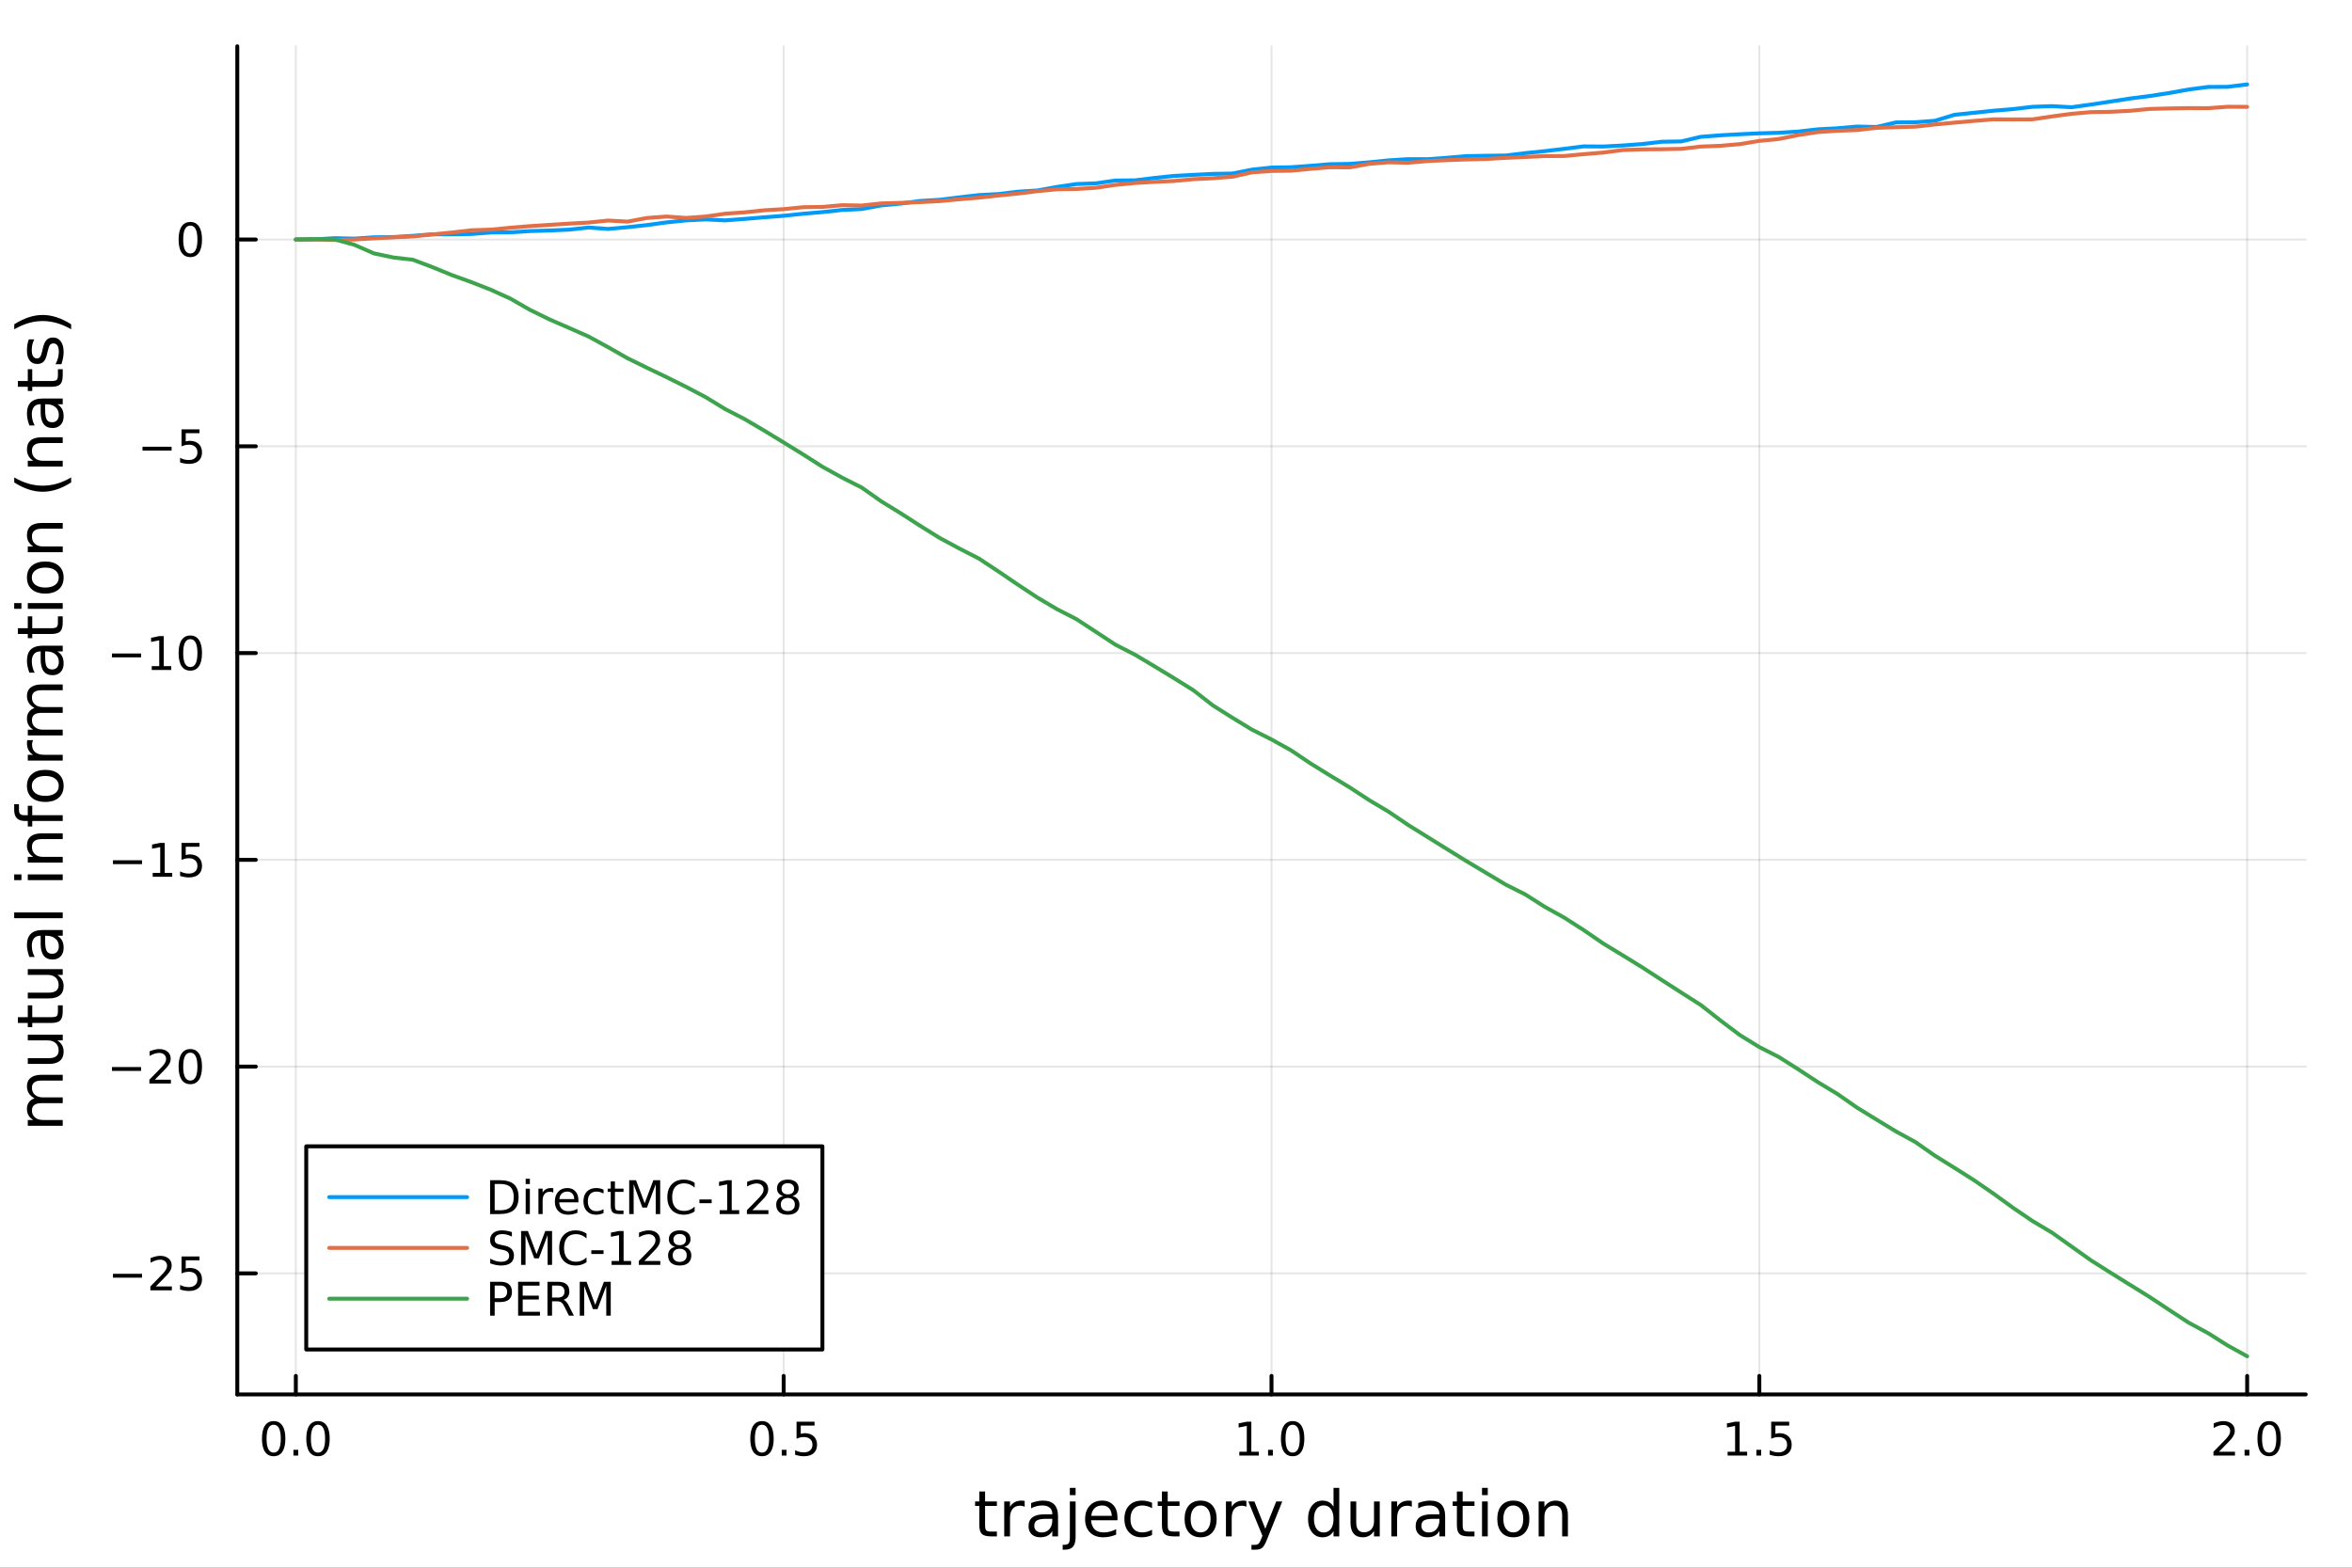 <?xml version="1.0" encoding="utf-8"?>
<svg xmlns="http://www.w3.org/2000/svg" xmlns:xlink="http://www.w3.org/1999/xlink" width="600" height="400" viewBox="0 0 2400 1600">
<rect x="0" y="0" width="2400" height="1600" fill="#333333" stroke="none"/>
<defs>
  <clipPath id="clip290">
    <rect x="0" y="0" width="2400" height="1600"/>
  </clipPath>
</defs>
<path clip-path="url(#clip290)" d="M0 1600 L2400 1600 L2400 0 L0 0  Z" fill="#ffffff" fill-rule="evenodd" fill-opacity="1"/>
<defs>
  <clipPath id="clip291">
    <rect x="480" y="0" width="1681" height="1600"/>
  </clipPath>
</defs>
<path clip-path="url(#clip290)" d="M242.135 1423.18 L2352.76 1423.18 L2352.76 47.244 L242.135 47.244  Z" fill="#ffffff" fill-rule="evenodd" fill-opacity="1"/>
<defs>
  <clipPath id="clip292">
    <rect x="242" y="47" width="2112" height="1377"/>
  </clipPath>
</defs>
<polyline clip-path="url(#clip292)" style="stroke:#000000; stroke-linecap:round; stroke-linejoin:round; stroke-width:2; stroke-opacity:0.1; fill:none" points="301.869,1423.18 301.869,47.244 "/>
<polyline clip-path="url(#clip292)" style="stroke:#000000; stroke-linecap:round; stroke-linejoin:round; stroke-width:2; stroke-opacity:0.1; fill:none" points="799.657,1423.18 799.657,47.244 "/>
<polyline clip-path="url(#clip292)" style="stroke:#000000; stroke-linecap:round; stroke-linejoin:round; stroke-width:2; stroke-opacity:0.1; fill:none" points="1297.45,1423.18 1297.45,47.244 "/>
<polyline clip-path="url(#clip292)" style="stroke:#000000; stroke-linecap:round; stroke-linejoin:round; stroke-width:2; stroke-opacity:0.1; fill:none" points="1795.23,1423.18 1795.23,47.244 "/>
<polyline clip-path="url(#clip292)" style="stroke:#000000; stroke-linecap:round; stroke-linejoin:round; stroke-width:2; stroke-opacity:0.1; fill:none" points="2293.02,1423.18 2293.02,47.244 "/>
<polyline clip-path="url(#clip290)" style="stroke:#000000; stroke-linecap:round; stroke-linejoin:round; stroke-width:4; stroke-opacity:1; fill:none" points="242.135,1423.18 2352.76,1423.18 "/>
<polyline clip-path="url(#clip290)" style="stroke:#000000; stroke-linecap:round; stroke-linejoin:round; stroke-width:4; stroke-opacity:1; fill:none" points="301.869,1423.18 301.869,1404.28 "/>
<polyline clip-path="url(#clip290)" style="stroke:#000000; stroke-linecap:round; stroke-linejoin:round; stroke-width:4; stroke-opacity:1; fill:none" points="799.657,1423.18 799.657,1404.28 "/>
<polyline clip-path="url(#clip290)" style="stroke:#000000; stroke-linecap:round; stroke-linejoin:round; stroke-width:4; stroke-opacity:1; fill:none" points="1297.45,1423.18 1297.45,1404.28 "/>
<polyline clip-path="url(#clip290)" style="stroke:#000000; stroke-linecap:round; stroke-linejoin:round; stroke-width:4; stroke-opacity:1; fill:none" points="1795.23,1423.18 1795.23,1404.28 "/>
<polyline clip-path="url(#clip290)" style="stroke:#000000; stroke-linecap:round; stroke-linejoin:round; stroke-width:4; stroke-opacity:1; fill:none" points="2293.02,1423.18 2293.02,1404.28 "/>
<path clip-path="url(#clip290)" d="M279.254 1454.1 Q275.643 1454.1 273.814 1457.66 Q272.008 1461.2 272.008 1468.33 Q272.008 1475.44 273.814 1479.01 Q275.643 1482.55 279.254 1482.55 Q282.888 1482.55 284.693 1479.01 Q286.522 1475.44 286.522 1468.33 Q286.522 1461.2 284.693 1457.66 Q282.888 1454.1 279.254 1454.1 M279.254 1450.39 Q285.064 1450.39 288.119 1455 Q291.198 1459.58 291.198 1468.33 Q291.198 1477.06 288.119 1481.67 Q285.064 1486.25 279.254 1486.25 Q273.443 1486.25 270.365 1481.67 Q267.309 1477.06 267.309 1468.33 Q267.309 1459.58 270.365 1455 Q273.443 1450.39 279.254 1450.39 Z" fill="#000000" fill-rule="nonzero" fill-opacity="1" /><path clip-path="url(#clip290)" d="M299.416 1479.7 L304.3 1479.7 L304.3 1485.58 L299.416 1485.58 L299.416 1479.7 Z" fill="#000000" fill-rule="nonzero" fill-opacity="1" /><path clip-path="url(#clip290)" d="M324.485 1454.1 Q320.874 1454.1 319.045 1457.66 Q317.24 1461.2 317.24 1468.33 Q317.24 1475.44 319.045 1479.01 Q320.874 1482.55 324.485 1482.55 Q328.119 1482.55 329.925 1479.01 Q331.753 1475.44 331.753 1468.33 Q331.753 1461.2 329.925 1457.66 Q328.119 1454.1 324.485 1454.1 M324.485 1450.39 Q330.295 1450.39 333.351 1455 Q336.429 1459.58 336.429 1468.33 Q336.429 1477.06 333.351 1481.67 Q330.295 1486.25 324.485 1486.25 Q318.675 1486.25 315.596 1481.67 Q312.54 1477.06 312.54 1468.33 Q312.54 1459.58 315.596 1455 Q318.675 1450.39 324.485 1450.39 Z" fill="#000000" fill-rule="nonzero" fill-opacity="1" /><path clip-path="url(#clip290)" d="M777.539 1454.1 Q773.928 1454.1 772.1 1457.66 Q770.294 1461.2 770.294 1468.33 Q770.294 1475.44 772.1 1479.01 Q773.928 1482.55 777.539 1482.55 Q781.174 1482.55 782.979 1479.01 Q784.808 1475.44 784.808 1468.33 Q784.808 1461.2 782.979 1457.66 Q781.174 1454.1 777.539 1454.1 M777.539 1450.39 Q783.349 1450.39 786.405 1455 Q789.484 1459.58 789.484 1468.33 Q789.484 1477.06 786.405 1481.67 Q783.349 1486.25 777.539 1486.25 Q771.729 1486.25 768.65 1481.67 Q765.595 1477.06 765.595 1468.33 Q765.595 1459.58 768.65 1455 Q771.729 1450.39 777.539 1450.39 Z" fill="#000000" fill-rule="nonzero" fill-opacity="1" /><path clip-path="url(#clip290)" d="M797.701 1479.7 L802.585 1479.7 L802.585 1485.58 L797.701 1485.58 L797.701 1479.7 Z" fill="#000000" fill-rule="nonzero" fill-opacity="1" /><path clip-path="url(#clip290)" d="M812.817 1451.02 L831.173 1451.02 L831.173 1454.96 L817.099 1454.96 L817.099 1463.43 Q818.118 1463.08 819.136 1462.92 Q820.155 1462.73 821.173 1462.73 Q826.96 1462.73 830.34 1465.9 Q833.72 1469.08 833.72 1474.49 Q833.72 1480.07 830.247 1483.17 Q826.775 1486.25 820.456 1486.25 Q818.28 1486.25 816.011 1485.88 Q813.766 1485.51 811.359 1484.77 L811.359 1480.07 Q813.442 1481.2 815.664 1481.76 Q817.886 1482.32 820.363 1482.32 Q824.368 1482.32 826.706 1480.21 Q829.044 1478.1 829.044 1474.49 Q829.044 1470.88 826.706 1468.77 Q824.368 1466.67 820.363 1466.67 Q818.488 1466.67 816.613 1467.08 Q814.761 1467.5 812.817 1468.38 L812.817 1451.02 Z" fill="#000000" fill-rule="nonzero" fill-opacity="1" /><path clip-path="url(#clip290)" d="M1264.6 1481.64 L1272.24 1481.64 L1272.24 1455.28 L1263.93 1456.95 L1263.93 1452.69 L1272.19 1451.02 L1276.87 1451.02 L1276.87 1481.64 L1284.51 1481.64 L1284.51 1485.58 L1264.6 1485.58 L1264.6 1481.64 Z" fill="#000000" fill-rule="nonzero" fill-opacity="1" /><path clip-path="url(#clip290)" d="M1293.95 1479.7 L1298.83 1479.7 L1298.83 1485.58 L1293.95 1485.58 L1293.95 1479.7 Z" fill="#000000" fill-rule="nonzero" fill-opacity="1" /><path clip-path="url(#clip290)" d="M1319.02 1454.1 Q1315.41 1454.1 1313.58 1457.66 Q1311.77 1461.2 1311.77 1468.33 Q1311.77 1475.44 1313.58 1479.01 Q1315.41 1482.55 1319.02 1482.55 Q1322.65 1482.55 1324.46 1479.01 Q1326.29 1475.44 1326.29 1468.33 Q1326.29 1461.2 1324.46 1457.66 Q1322.65 1454.1 1319.02 1454.1 M1319.02 1450.39 Q1324.83 1450.39 1327.88 1455 Q1330.96 1459.58 1330.96 1468.33 Q1330.96 1477.06 1327.88 1481.67 Q1324.83 1486.25 1319.02 1486.25 Q1313.21 1486.25 1310.13 1481.67 Q1307.07 1477.06 1307.07 1468.33 Q1307.07 1459.58 1310.13 1455 Q1313.21 1450.39 1319.02 1450.39 Z" fill="#000000" fill-rule="nonzero" fill-opacity="1" /><path clip-path="url(#clip290)" d="M1762.88 1481.64 L1770.52 1481.64 L1770.52 1455.28 L1762.21 1456.95 L1762.21 1452.69 L1770.48 1451.02 L1775.15 1451.02 L1775.15 1481.64 L1782.79 1481.64 L1782.79 1485.58 L1762.88 1485.58 L1762.88 1481.64 Z" fill="#000000" fill-rule="nonzero" fill-opacity="1" /><path clip-path="url(#clip290)" d="M1792.24 1479.7 L1797.12 1479.7 L1797.12 1485.58 L1792.24 1485.58 L1792.24 1479.7 Z" fill="#000000" fill-rule="nonzero" fill-opacity="1" /><path clip-path="url(#clip290)" d="M1807.35 1451.02 L1825.71 1451.02 L1825.71 1454.96 L1811.63 1454.96 L1811.63 1463.43 Q1812.65 1463.08 1813.67 1462.92 Q1814.69 1462.73 1815.71 1462.73 Q1821.49 1462.73 1824.87 1465.9 Q1828.25 1469.08 1828.25 1474.49 Q1828.25 1480.07 1824.78 1483.17 Q1821.31 1486.25 1814.99 1486.25 Q1812.81 1486.25 1810.55 1485.88 Q1808.3 1485.51 1805.89 1484.77 L1805.89 1480.07 Q1807.98 1481.2 1810.2 1481.76 Q1812.42 1482.32 1814.9 1482.32 Q1818.9 1482.32 1821.24 1480.21 Q1823.58 1478.1 1823.58 1474.49 Q1823.58 1470.88 1821.24 1468.77 Q1818.9 1466.67 1814.9 1466.67 Q1813.02 1466.67 1811.15 1467.08 Q1809.3 1467.5 1807.35 1468.38 L1807.35 1451.02 Z" fill="#000000" fill-rule="nonzero" fill-opacity="1" /><path clip-path="url(#clip290)" d="M2264.26 1481.64 L2280.58 1481.64 L2280.58 1485.58 L2258.63 1485.58 L2258.63 1481.64 Q2261.3 1478.89 2265.88 1474.26 Q2270.49 1469.61 2271.67 1468.27 Q2273.91 1465.74 2274.79 1464.01 Q2275.7 1462.25 2275.7 1460.56 Q2275.7 1457.8 2273.75 1456.07 Q2271.83 1454.33 2268.73 1454.33 Q2266.53 1454.33 2264.07 1455.09 Q2261.64 1455.86 2258.87 1457.41 L2258.87 1452.69 Q2261.69 1451.55 2264.14 1450.97 Q2266.6 1450.39 2268.63 1450.39 Q2274.01 1450.39 2277.2 1453.08 Q2280.39 1455.77 2280.39 1460.26 Q2280.39 1462.39 2279.58 1464.31 Q2278.8 1466.2 2276.69 1468.8 Q2276.11 1469.47 2273.01 1472.69 Q2269.91 1475.88 2264.26 1481.64 Z" fill="#000000" fill-rule="nonzero" fill-opacity="1" /><path clip-path="url(#clip290)" d="M2290.39 1479.7 L2295.28 1479.7 L2295.28 1485.58 L2290.39 1485.58 L2290.39 1479.7 Z" fill="#000000" fill-rule="nonzero" fill-opacity="1" /><path clip-path="url(#clip290)" d="M2315.46 1454.1 Q2311.85 1454.1 2310.02 1457.66 Q2308.22 1461.2 2308.22 1468.33 Q2308.22 1475.44 2310.02 1479.01 Q2311.85 1482.55 2315.46 1482.55 Q2319.1 1482.55 2320.9 1479.01 Q2322.73 1475.44 2322.73 1468.33 Q2322.73 1461.2 2320.9 1457.66 Q2319.1 1454.1 2315.46 1454.1 M2315.46 1450.39 Q2321.27 1450.39 2324.33 1455 Q2327.41 1459.58 2327.41 1468.33 Q2327.41 1477.06 2324.33 1481.67 Q2321.27 1486.25 2315.46 1486.25 Q2309.65 1486.25 2306.57 1481.67 Q2303.52 1477.06 2303.52 1468.33 Q2303.52 1459.58 2306.57 1455 Q2309.65 1450.39 2315.46 1450.39 Z" fill="#000000" fill-rule="nonzero" fill-opacity="1" /><path clip-path="url(#clip290)" d="M1005.18 1522.27 L1005.18 1532.4 L1017.24 1532.4 L1017.24 1536.95 L1005.18 1536.95 L1005.18 1556.3 Q1005.18 1560.66 1006.36 1561.9 Q1007.57 1563.14 1011.23 1563.14 L1017.24 1563.14 L1017.24 1568.04 L1011.23 1568.04 Q1004.45 1568.04 1001.87 1565.53 Q999.292 1562.98 999.292 1556.3 L999.292 1536.95 L994.995 1536.95 L994.995 1532.4 L999.292 1532.4 L999.292 1522.27 L1005.18 1522.27 Z" fill="#000000" fill-rule="nonzero" fill-opacity="1" /><path clip-path="url(#clip290)" d="M1045.6 1537.87 Q1044.62 1537.3 1043.44 1537.04 Q1042.29 1536.76 1040.89 1536.76 Q1035.93 1536.76 1033.25 1540 Q1030.61 1543.22 1030.61 1549.27 L1030.61 1568.04 L1024.72 1568.04 L1024.72 1532.4 L1030.61 1532.4 L1030.61 1537.93 Q1032.46 1534.69 1035.42 1533.13 Q1038.38 1531.54 1042.61 1531.54 Q1043.21 1531.54 1043.95 1531.63 Q1044.68 1531.7 1045.57 1531.85 L1045.6 1537.87 Z" fill="#000000" fill-rule="nonzero" fill-opacity="1" /><path clip-path="url(#clip290)" d="M1067.95 1550.12 Q1060.85 1550.12 1058.11 1551.75 Q1055.37 1553.37 1055.37 1557.29 Q1055.37 1560.4 1057.41 1562.25 Q1059.48 1564.07 1063.01 1564.07 Q1067.88 1564.07 1070.81 1560.63 Q1073.77 1557.16 1073.77 1551.43 L1073.77 1550.12 L1067.95 1550.12 M1079.63 1547.71 L1079.63 1568.04 L1073.77 1568.04 L1073.77 1562.63 Q1071.77 1565.88 1068.77 1567.44 Q1065.78 1568.97 1061.45 1568.97 Q1055.98 1568.97 1052.73 1565.91 Q1049.52 1562.82 1049.52 1557.67 Q1049.52 1551.65 1053.53 1548.6 Q1057.57 1545.54 1065.56 1545.54 L1073.77 1545.54 L1073.77 1544.97 Q1073.77 1540.93 1071.1 1538.73 Q1068.45 1536.5 1063.65 1536.5 Q1060.59 1536.5 1057.7 1537.23 Q1054.8 1537.97 1052.13 1539.43 L1052.13 1534.02 Q1055.34 1532.78 1058.37 1532.17 Q1061.39 1531.54 1064.25 1531.54 Q1071.99 1531.54 1075.81 1535.55 Q1079.63 1539.56 1079.63 1547.71 Z" fill="#000000" fill-rule="nonzero" fill-opacity="1" /><path clip-path="url(#clip290)" d="M1091.69 1532.4 L1097.55 1532.4 L1097.55 1568.68 Q1097.55 1575.49 1094.94 1578.55 Q1092.36 1581.6 1086.6 1581.6 L1084.37 1581.6 L1084.37 1576.64 L1085.93 1576.64 Q1089.27 1576.64 1090.48 1575.08 Q1091.69 1573.55 1091.69 1568.68 L1091.69 1532.4 M1091.69 1518.52 L1097.55 1518.52 L1097.55 1525.93 L1091.69 1525.93 L1091.69 1518.52 Z" fill="#000000" fill-rule="nonzero" fill-opacity="1" /><path clip-path="url(#clip290)" d="M1140.29 1548.76 L1140.29 1551.62 L1113.36 1551.62 Q1113.75 1557.67 1116.99 1560.85 Q1120.27 1564 1126.1 1564 Q1129.47 1564 1132.62 1563.17 Q1135.8 1562.35 1138.92 1560.69 L1138.92 1566.23 Q1135.77 1567.57 1132.46 1568.27 Q1129.15 1568.97 1125.75 1568.97 Q1117.22 1568.97 1112.22 1564 Q1107.25 1559.04 1107.25 1550.57 Q1107.25 1541.82 1111.96 1536.69 Q1116.71 1531.54 1124.73 1531.54 Q1131.92 1531.54 1136.09 1536.18 Q1140.29 1540.8 1140.29 1548.76 M1134.44 1547.04 Q1134.37 1542.23 1131.73 1539.37 Q1129.12 1536.5 1124.79 1536.5 Q1119.89 1536.5 1116.93 1539.27 Q1114 1542.04 1113.56 1547.07 L1134.44 1547.04 Z" fill="#000000" fill-rule="nonzero" fill-opacity="1" /><path clip-path="url(#clip290)" d="M1175.56 1533.76 L1175.56 1539.24 Q1173.08 1537.87 1170.56 1537.2 Q1168.08 1536.5 1165.53 1536.5 Q1159.83 1536.5 1156.68 1540.13 Q1153.53 1543.73 1153.53 1550.25 Q1153.53 1556.78 1156.68 1560.4 Q1159.83 1564 1165.53 1564 Q1168.08 1564 1170.56 1563.33 Q1173.08 1562.63 1175.56 1561.26 L1175.56 1566.68 Q1173.11 1567.82 1170.47 1568.39 Q1167.86 1568.97 1164.9 1568.97 Q1156.84 1568.97 1152.1 1563.91 Q1147.36 1558.85 1147.36 1550.25 Q1147.36 1541.53 1152.13 1536.53 Q1156.94 1531.54 1165.28 1531.54 Q1167.98 1531.54 1170.56 1532.11 Q1173.14 1532.65 1175.56 1533.76 Z" fill="#000000" fill-rule="nonzero" fill-opacity="1" /><path clip-path="url(#clip290)" d="M1191.54 1522.27 L1191.54 1532.4 L1203.6 1532.4 L1203.6 1536.95 L1191.54 1536.95 L1191.54 1556.3 Q1191.54 1560.66 1192.71 1561.9 Q1193.92 1563.14 1197.58 1563.14 L1203.6 1563.14 L1203.6 1568.04 L1197.58 1568.04 Q1190.8 1568.04 1188.23 1565.53 Q1185.65 1562.98 1185.65 1556.3 L1185.65 1536.95 L1181.35 1536.95 L1181.35 1532.4 L1185.65 1532.4 L1185.65 1522.27 L1191.54 1522.27 Z" fill="#000000" fill-rule="nonzero" fill-opacity="1" /><path clip-path="url(#clip290)" d="M1225.11 1536.5 Q1220.4 1536.5 1217.67 1540.19 Q1214.93 1543.85 1214.93 1550.25 Q1214.93 1556.65 1217.64 1560.34 Q1220.37 1564 1225.11 1564 Q1229.79 1564 1232.53 1560.31 Q1235.27 1556.62 1235.27 1550.25 Q1235.27 1543.92 1232.53 1540.23 Q1229.79 1536.5 1225.11 1536.5 M1225.11 1531.54 Q1232.75 1531.54 1237.11 1536.5 Q1241.47 1541.47 1241.47 1550.25 Q1241.47 1559 1237.11 1564 Q1232.75 1568.97 1225.11 1568.97 Q1217.44 1568.97 1213.08 1564 Q1208.76 1559 1208.76 1550.25 Q1208.76 1541.47 1213.08 1536.5 Q1217.44 1531.54 1225.11 1531.54 Z" fill="#000000" fill-rule="nonzero" fill-opacity="1" /><path clip-path="url(#clip290)" d="M1271.84 1537.87 Q1270.85 1537.3 1269.67 1537.04 Q1268.53 1536.76 1267.13 1536.76 Q1262.16 1536.76 1259.49 1540 Q1256.85 1543.22 1256.85 1549.27 L1256.85 1568.04 L1250.96 1568.04 L1250.96 1532.4 L1256.85 1532.4 L1256.85 1537.93 Q1258.69 1534.69 1261.65 1533.13 Q1264.61 1531.54 1268.85 1531.54 Q1269.45 1531.54 1270.18 1531.63 Q1270.92 1531.7 1271.81 1531.85 L1271.84 1537.87 Z" fill="#000000" fill-rule="nonzero" fill-opacity="1" /><path clip-path="url(#clip290)" d="M1292.81 1571.35 Q1290.33 1577.72 1287.98 1579.66 Q1285.62 1581.6 1281.67 1581.6 L1277 1581.6 L1277 1576.7 L1280.43 1576.7 Q1282.85 1576.7 1284.19 1575.56 Q1285.53 1574.41 1287.15 1570.14 L1288.2 1567.47 L1273.78 1532.4 L1279.99 1532.4 L1291.13 1560.28 L1302.27 1532.4 L1308.47 1532.4 L1292.81 1571.35 Z" fill="#000000" fill-rule="nonzero" fill-opacity="1" /><path clip-path="url(#clip290)" d="M1360.74 1537.81 L1360.74 1518.52 L1366.59 1518.52 L1366.59 1568.04 L1360.74 1568.04 L1360.74 1562.7 Q1358.89 1565.88 1356.06 1567.44 Q1353.26 1568.97 1349.31 1568.97 Q1342.85 1568.97 1338.77 1563.81 Q1334.73 1558.65 1334.73 1550.25 Q1334.73 1541.85 1338.77 1536.69 Q1342.85 1531.54 1349.31 1531.54 Q1353.26 1531.54 1356.06 1533.1 Q1358.89 1534.62 1360.74 1537.81 M1340.78 1550.25 Q1340.78 1556.71 1343.42 1560.4 Q1346.1 1564.07 1350.74 1564.07 Q1355.39 1564.07 1358.06 1560.4 Q1360.74 1556.71 1360.74 1550.25 Q1360.74 1543.79 1358.06 1540.13 Q1355.39 1536.44 1350.74 1536.44 Q1346.1 1536.44 1343.42 1540.13 Q1340.78 1543.79 1340.78 1550.25 Z" fill="#000000" fill-rule="nonzero" fill-opacity="1" /><path clip-path="url(#clip290)" d="M1378.05 1553.98 L1378.05 1532.4 L1383.91 1532.4 L1383.91 1553.75 Q1383.91 1558.81 1385.88 1561.36 Q1387.85 1563.87 1391.8 1563.87 Q1396.54 1563.87 1399.28 1560.85 Q1402.05 1557.83 1402.05 1552.61 L1402.05 1532.4 L1407.91 1532.4 L1407.91 1568.04 L1402.05 1568.04 L1402.05 1562.57 Q1399.92 1565.82 1397.08 1567.41 Q1394.28 1568.97 1390.56 1568.97 Q1384.42 1568.97 1381.23 1565.15 Q1378.05 1561.33 1378.05 1553.98 M1392.79 1531.54 L1392.79 1531.54 Z" fill="#000000" fill-rule="nonzero" fill-opacity="1" /><path clip-path="url(#clip290)" d="M1440.63 1537.87 Q1439.64 1537.3 1438.46 1537.04 Q1437.32 1536.76 1435.92 1536.76 Q1430.95 1536.76 1428.28 1540 Q1425.63 1543.22 1425.63 1549.27 L1425.63 1568.04 L1419.75 1568.04 L1419.75 1532.4 L1425.63 1532.4 L1425.63 1537.93 Q1427.48 1534.69 1430.44 1533.13 Q1433.4 1531.54 1437.63 1531.54 Q1438.24 1531.54 1438.97 1531.63 Q1439.7 1531.7 1440.59 1531.85 L1440.63 1537.87 Z" fill="#000000" fill-rule="nonzero" fill-opacity="1" /><path clip-path="url(#clip290)" d="M1462.97 1550.12 Q1455.87 1550.12 1453.13 1551.75 Q1450.4 1553.37 1450.4 1557.29 Q1450.4 1560.4 1452.43 1562.25 Q1454.5 1564.07 1458.04 1564.07 Q1462.91 1564.07 1465.83 1560.63 Q1468.79 1557.16 1468.79 1551.43 L1468.79 1550.12 L1462.97 1550.12 M1474.65 1547.71 L1474.65 1568.04 L1468.79 1568.04 L1468.79 1562.63 Q1466.79 1565.88 1463.8 1567.44 Q1460.81 1568.97 1456.48 1568.97 Q1451 1568.97 1447.76 1565.91 Q1444.54 1562.82 1444.54 1557.67 Q1444.54 1551.65 1448.55 1548.6 Q1452.59 1545.54 1460.58 1545.54 L1468.79 1545.54 L1468.79 1544.97 Q1468.79 1540.93 1466.12 1538.73 Q1463.48 1536.5 1458.67 1536.5 Q1455.62 1536.5 1452.72 1537.23 Q1449.82 1537.97 1447.15 1539.43 L1447.15 1534.02 Q1450.37 1532.78 1453.39 1532.17 Q1456.41 1531.54 1459.28 1531.54 Q1467.01 1531.54 1470.83 1535.55 Q1474.65 1539.56 1474.65 1547.71 Z" fill="#000000" fill-rule="nonzero" fill-opacity="1" /><path clip-path="url(#clip290)" d="M1492.51 1522.27 L1492.51 1532.4 L1504.57 1532.4 L1504.57 1536.95 L1492.51 1536.95 L1492.51 1556.3 Q1492.51 1560.66 1493.68 1561.9 Q1494.89 1563.14 1498.55 1563.14 L1504.57 1563.14 L1504.57 1568.04 L1498.55 1568.04 Q1491.77 1568.04 1489.2 1565.53 Q1486.62 1562.98 1486.62 1556.3 L1486.62 1536.95 L1482.32 1536.95 L1482.32 1532.4 L1486.62 1532.4 L1486.62 1522.27 L1492.51 1522.27 Z" fill="#000000" fill-rule="nonzero" fill-opacity="1" /><path clip-path="url(#clip290)" d="M1512.27 1532.4 L1518.13 1532.4 L1518.13 1568.04 L1512.27 1568.04 L1512.27 1532.4 M1512.27 1518.52 L1518.13 1518.52 L1518.13 1525.93 L1512.27 1525.93 L1512.27 1518.52 Z" fill="#000000" fill-rule="nonzero" fill-opacity="1" /><path clip-path="url(#clip290)" d="M1544.2 1536.5 Q1539.49 1536.5 1536.75 1540.19 Q1534.01 1543.85 1534.01 1550.25 Q1534.01 1556.65 1536.72 1560.34 Q1539.45 1564 1544.2 1564 Q1548.87 1564 1551.61 1560.31 Q1554.35 1556.62 1554.35 1550.25 Q1554.35 1543.92 1551.61 1540.23 Q1548.87 1536.5 1544.2 1536.5 M1544.2 1531.54 Q1551.83 1531.54 1556.2 1536.5 Q1560.56 1541.47 1560.56 1550.25 Q1560.56 1559 1556.2 1564 Q1551.83 1568.97 1544.2 1568.97 Q1536.53 1568.97 1532.16 1564 Q1527.84 1559 1527.84 1550.25 Q1527.84 1541.47 1532.16 1536.5 Q1536.53 1531.54 1544.2 1531.54 Z" fill="#000000" fill-rule="nonzero" fill-opacity="1" /><path clip-path="url(#clip290)" d="M1599.9 1546.53 L1599.9 1568.04 L1594.04 1568.04 L1594.04 1546.72 Q1594.04 1541.66 1592.07 1539.14 Q1590.09 1536.63 1586.15 1536.63 Q1581.4 1536.63 1578.67 1539.65 Q1575.93 1542.68 1575.93 1547.9 L1575.93 1568.04 L1570.04 1568.04 L1570.04 1532.4 L1575.93 1532.4 L1575.93 1537.93 Q1578.03 1534.72 1580.86 1533.13 Q1583.73 1531.54 1587.45 1531.54 Q1593.59 1531.54 1596.74 1535.36 Q1599.9 1539.14 1599.9 1546.53 Z" fill="#000000" fill-rule="nonzero" fill-opacity="1" /><polyline clip-path="url(#clip292)" style="stroke:#000000; stroke-linecap:round; stroke-linejoin:round; stroke-width:2; stroke-opacity:0.1; fill:none" points="242.135,1299.62 2352.76,1299.62 "/>
<polyline clip-path="url(#clip292)" style="stroke:#000000; stroke-linecap:round; stroke-linejoin:round; stroke-width:2; stroke-opacity:0.1; fill:none" points="242.135,1088.58 2352.76,1088.58 "/>
<polyline clip-path="url(#clip292)" style="stroke:#000000; stroke-linecap:round; stroke-linejoin:round; stroke-width:2; stroke-opacity:0.1; fill:none" points="242.135,877.552 2352.76,877.552 "/>
<polyline clip-path="url(#clip292)" style="stroke:#000000; stroke-linecap:round; stroke-linejoin:round; stroke-width:2; stroke-opacity:0.1; fill:none" points="242.135,666.52 2352.76,666.52 "/>
<polyline clip-path="url(#clip292)" style="stroke:#000000; stroke-linecap:round; stroke-linejoin:round; stroke-width:2; stroke-opacity:0.1; fill:none" points="242.135,455.487 2352.76,455.487 "/>
<polyline clip-path="url(#clip292)" style="stroke:#000000; stroke-linecap:round; stroke-linejoin:round; stroke-width:2; stroke-opacity:0.1; fill:none" points="242.135,244.455 2352.76,244.455 "/>
<polyline clip-path="url(#clip290)" style="stroke:#000000; stroke-linecap:round; stroke-linejoin:round; stroke-width:4; stroke-opacity:1; fill:none" points="242.135,1423.18 242.135,47.244 "/>
<polyline clip-path="url(#clip290)" style="stroke:#000000; stroke-linecap:round; stroke-linejoin:round; stroke-width:4; stroke-opacity:1; fill:none" points="242.135,1299.62 261.032,1299.62 "/>
<polyline clip-path="url(#clip290)" style="stroke:#000000; stroke-linecap:round; stroke-linejoin:round; stroke-width:4; stroke-opacity:1; fill:none" points="242.135,1088.58 261.032,1088.58 "/>
<polyline clip-path="url(#clip290)" style="stroke:#000000; stroke-linecap:round; stroke-linejoin:round; stroke-width:4; stroke-opacity:1; fill:none" points="242.135,877.552 261.032,877.552 "/>
<polyline clip-path="url(#clip290)" style="stroke:#000000; stroke-linecap:round; stroke-linejoin:round; stroke-width:4; stroke-opacity:1; fill:none" points="242.135,666.52 261.032,666.52 "/>
<polyline clip-path="url(#clip290)" style="stroke:#000000; stroke-linecap:round; stroke-linejoin:round; stroke-width:4; stroke-opacity:1; fill:none" points="242.135,455.487 261.032,455.487 "/>
<polyline clip-path="url(#clip290)" style="stroke:#000000; stroke-linecap:round; stroke-linejoin:round; stroke-width:4; stroke-opacity:1; fill:none" points="242.135,244.455 261.032,244.455 "/>
<path clip-path="url(#clip290)" d="M115.256 1300.07 L144.931 1300.07 L144.931 1304 L115.256 1304 L115.256 1300.07 Z" fill="#000000" fill-rule="nonzero" fill-opacity="1" /><path clip-path="url(#clip290)" d="M159.052 1312.96 L175.371 1312.96 L175.371 1316.9 L153.427 1316.9 L153.427 1312.96 Q156.089 1310.21 160.672 1305.58 Q165.278 1300.92 166.459 1299.58 Q168.704 1297.06 169.584 1295.32 Q170.487 1293.56 170.487 1291.87 Q170.487 1289.12 168.542 1287.38 Q166.621 1285.65 163.519 1285.65 Q161.32 1285.65 158.866 1286.41 Q156.436 1287.17 153.658 1288.73 L153.658 1284 Q156.482 1282.87 158.936 1282.29 Q161.39 1281.71 163.427 1281.71 Q168.797 1281.71 171.991 1284.4 Q175.186 1287.08 175.186 1291.57 Q175.186 1293.7 174.376 1295.62 Q173.589 1297.52 171.482 1300.11 Q170.903 1300.79 167.802 1304 Q164.7 1307.2 159.052 1312.96 Z" fill="#000000" fill-rule="nonzero" fill-opacity="1" /><path clip-path="url(#clip290)" d="M185.232 1282.34 L203.588 1282.34 L203.588 1286.27 L189.514 1286.27 L189.514 1294.74 Q190.533 1294.4 191.551 1294.23 Q192.57 1294.05 193.588 1294.05 Q199.375 1294.05 202.755 1297.22 Q206.135 1300.39 206.135 1305.81 Q206.135 1311.39 202.662 1314.49 Q199.19 1317.57 192.871 1317.57 Q190.695 1317.57 188.426 1317.2 Q186.181 1316.83 183.774 1316.09 L183.774 1311.39 Q185.857 1312.52 188.079 1313.08 Q190.301 1313.63 192.778 1313.63 Q196.783 1313.63 199.121 1311.53 Q201.459 1309.42 201.459 1305.81 Q201.459 1302.2 199.121 1300.09 Q196.783 1297.98 192.778 1297.98 Q190.903 1297.98 189.028 1298.4 Q187.176 1298.82 185.232 1299.7 L185.232 1282.34 Z" fill="#000000" fill-rule="nonzero" fill-opacity="1" /><path clip-path="url(#clip290)" d="M114.26 1089.04 L143.936 1089.04 L143.936 1092.97 L114.26 1092.97 L114.26 1089.04 Z" fill="#000000" fill-rule="nonzero" fill-opacity="1" /><path clip-path="url(#clip290)" d="M158.056 1101.93 L174.376 1101.93 L174.376 1105.86 L152.431 1105.86 L152.431 1101.93 Q155.093 1099.17 159.677 1094.54 Q164.283 1089.89 165.464 1088.55 Q167.709 1086.03 168.589 1084.29 Q169.491 1082.53 169.491 1080.84 Q169.491 1078.09 167.547 1076.35 Q165.626 1074.61 162.524 1074.61 Q160.325 1074.61 157.871 1075.38 Q155.44 1076.14 152.663 1077.69 L152.663 1072.97 Q155.487 1071.84 157.94 1071.26 Q160.394 1070.68 162.431 1070.68 Q167.802 1070.68 170.996 1073.36 Q174.19 1076.05 174.19 1080.54 Q174.19 1082.67 173.38 1084.59 Q172.593 1086.49 170.487 1089.08 Q169.908 1089.75 166.806 1092.97 Q163.704 1096.17 158.056 1101.93 Z" fill="#000000" fill-rule="nonzero" fill-opacity="1" /><path clip-path="url(#clip290)" d="M194.19 1074.38 Q190.579 1074.38 188.75 1077.95 Q186.945 1081.49 186.945 1088.62 Q186.945 1095.73 188.75 1099.29 Q190.579 1102.83 194.19 1102.83 Q197.825 1102.83 199.63 1099.29 Q201.459 1095.73 201.459 1088.62 Q201.459 1081.49 199.63 1077.95 Q197.825 1074.38 194.19 1074.38 M194.19 1070.68 Q200 1070.68 203.056 1075.29 Q206.135 1079.87 206.135 1088.62 Q206.135 1097.35 203.056 1101.95 Q200 1106.54 194.19 1106.54 Q188.38 1106.54 185.301 1101.95 Q182.246 1097.35 182.246 1088.62 Q182.246 1079.87 185.301 1075.29 Q188.38 1070.68 194.19 1070.68 Z" fill="#000000" fill-rule="nonzero" fill-opacity="1" /><path clip-path="url(#clip290)" d="M115.256 878.003 L144.931 878.003 L144.931 881.939 L115.256 881.939 L115.256 878.003 Z" fill="#000000" fill-rule="nonzero" fill-opacity="1" /><path clip-path="url(#clip290)" d="M155.834 890.897 L163.473 890.897 L163.473 864.531 L155.163 866.198 L155.163 861.939 L163.427 860.272 L168.102 860.272 L168.102 890.897 L175.741 890.897 L175.741 894.832 L155.834 894.832 L155.834 890.897 Z" fill="#000000" fill-rule="nonzero" fill-opacity="1" /><path clip-path="url(#clip290)" d="M185.232 860.272 L203.588 860.272 L203.588 864.207 L189.514 864.207 L189.514 872.679 Q190.533 872.332 191.551 872.17 Q192.57 871.985 193.588 871.985 Q199.375 871.985 202.755 875.156 Q206.135 878.327 206.135 883.744 Q206.135 889.323 202.662 892.425 Q199.19 895.503 192.871 895.503 Q190.695 895.503 188.426 895.133 Q186.181 894.763 183.774 894.022 L183.774 889.323 Q185.857 890.457 188.079 891.013 Q190.301 891.568 192.778 891.568 Q196.783 891.568 199.121 889.462 Q201.459 887.355 201.459 883.744 Q201.459 880.133 199.121 878.027 Q196.783 875.92 192.778 875.92 Q190.903 875.92 189.028 876.337 Q187.176 876.753 185.232 877.633 L185.232 860.272 Z" fill="#000000" fill-rule="nonzero" fill-opacity="1" /><path clip-path="url(#clip290)" d="M114.26 666.971 L143.936 666.971 L143.936 670.906 L114.26 670.906 L114.26 666.971 Z" fill="#000000" fill-rule="nonzero" fill-opacity="1" /><path clip-path="url(#clip290)" d="M154.839 679.864 L162.477 679.864 L162.477 653.499 L154.167 655.166 L154.167 650.906 L162.431 649.24 L167.107 649.24 L167.107 679.864 L174.746 679.864 L174.746 683.8 L154.839 683.8 L154.839 679.864 Z" fill="#000000" fill-rule="nonzero" fill-opacity="1" /><path clip-path="url(#clip290)" d="M194.19 652.318 Q190.579 652.318 188.75 655.883 Q186.945 659.425 186.945 666.554 Q186.945 673.661 188.75 677.226 Q190.579 680.767 194.19 680.767 Q197.825 680.767 199.63 677.226 Q201.459 673.661 201.459 666.554 Q201.459 659.425 199.63 655.883 Q197.825 652.318 194.19 652.318 M194.19 648.615 Q200 648.615 203.056 653.221 Q206.135 657.804 206.135 666.554 Q206.135 675.281 203.056 679.888 Q200 684.471 194.19 684.471 Q188.38 684.471 185.301 679.888 Q182.246 675.281 182.246 666.554 Q182.246 657.804 185.301 653.221 Q188.38 648.615 194.19 648.615 Z" fill="#000000" fill-rule="nonzero" fill-opacity="1" /><path clip-path="url(#clip290)" d="M145.417 455.939 L175.093 455.939 L175.093 459.874 L145.417 459.874 L145.417 455.939 Z" fill="#000000" fill-rule="nonzero" fill-opacity="1" /><path clip-path="url(#clip290)" d="M185.232 438.207 L203.588 438.207 L203.588 442.142 L189.514 442.142 L189.514 450.615 Q190.533 450.267 191.551 450.105 Q192.57 449.92 193.588 449.92 Q199.375 449.92 202.755 453.091 Q206.135 456.263 206.135 461.679 Q206.135 467.258 202.662 470.36 Q199.19 473.439 192.871 473.439 Q190.695 473.439 188.426 473.068 Q186.181 472.698 183.774 471.957 L183.774 467.258 Q185.857 468.392 188.079 468.948 Q190.301 469.503 192.778 469.503 Q196.783 469.503 199.121 467.397 Q201.459 465.29 201.459 461.679 Q201.459 458.068 199.121 455.962 Q196.783 453.855 192.778 453.855 Q190.903 453.855 189.028 454.272 Q187.176 454.689 185.232 455.568 L185.232 438.207 Z" fill="#000000" fill-rule="nonzero" fill-opacity="1" /><path clip-path="url(#clip290)" d="M194.19 230.254 Q190.579 230.254 188.75 233.818 Q186.945 237.36 186.945 244.49 Q186.945 251.596 188.75 255.161 Q190.579 258.702 194.19 258.702 Q197.825 258.702 199.63 255.161 Q201.459 251.596 201.459 244.49 Q201.459 237.36 199.63 233.818 Q197.825 230.254 194.19 230.254 M194.19 226.55 Q200 226.55 203.056 231.156 Q206.135 235.74 206.135 244.49 Q206.135 253.216 203.056 257.823 Q200 262.406 194.19 262.406 Q188.38 262.406 185.301 257.823 Q182.246 253.216 182.246 244.49 Q182.246 235.74 185.301 231.156 Q188.38 226.55 194.19 226.55 Z" fill="#000000" fill-rule="nonzero" fill-opacity="1" /><path clip-path="url(#clip290)" d="M35.199 1120.99 Q31.253 1118.79 29.375 1115.74 Q27.497 1112.68 27.497 1108.54 Q27.497 1102.97 31.412 1099.95 Q35.295 1096.93 42.488 1096.93 L64.004 1096.93 L64.004 1102.82 L42.679 1102.82 Q37.555 1102.82 35.072 1104.63 Q32.589 1106.44 32.589 1110.17 Q32.589 1114.72 35.613 1117.36 Q38.637 1120 43.857 1120 L64.004 1120 L64.004 1125.89 L42.679 1125.89 Q37.523 1125.89 35.072 1127.71 Q32.589 1129.52 32.589 1133.31 Q32.589 1137.8 35.645 1140.44 Q38.669 1143.08 43.857 1143.08 L64.004 1143.08 L64.004 1148.97 L28.356 1148.97 L28.356 1143.08 L33.894 1143.08 Q30.616 1141.07 29.056 1138.27 Q27.497 1135.47 27.497 1131.62 Q27.497 1127.74 29.47 1125.03 Q31.444 1122.29 35.199 1120.99 Z" fill="#000000" fill-rule="nonzero" fill-opacity="1" /><path clip-path="url(#clip290)" d="M49.936 1085.85 L28.356 1085.85 L28.356 1079.99 L49.713 1079.99 Q54.774 1079.99 57.32 1078.02 Q59.835 1076.05 59.835 1072.1 Q59.835 1067.36 56.811 1064.62 Q53.787 1061.85 48.567 1061.85 L28.356 1061.85 L28.356 1056 L64.004 1056 L64.004 1061.85 L58.53 1061.85 Q61.776 1063.98 63.368 1066.82 Q64.927 1069.62 64.927 1073.34 Q64.927 1079.49 61.108 1082.67 Q57.288 1085.85 49.936 1085.85 M27.497 1071.11 L27.497 1071.11 Z" fill="#000000" fill-rule="nonzero" fill-opacity="1" /><path clip-path="url(#clip290)" d="M18.235 1038.14 L28.356 1038.14 L28.356 1026.08 L32.908 1026.08 L32.908 1038.14 L52.259 1038.14 Q56.62 1038.14 57.861 1036.96 Q59.103 1035.75 59.103 1032.09 L59.103 1026.08 L64.004 1026.08 L64.004 1032.09 Q64.004 1038.87 61.49 1041.45 Q58.943 1044.03 52.259 1044.03 L32.908 1044.03 L32.908 1048.33 L28.356 1048.33 L28.356 1044.03 L18.235 1044.03 L18.235 1038.14 Z" fill="#000000" fill-rule="nonzero" fill-opacity="1" /><path clip-path="url(#clip290)" d="M49.936 1018.98 L28.356 1018.98 L28.356 1013.12 L49.713 1013.12 Q54.774 1013.12 57.32 1011.15 Q59.835 1009.18 59.835 1005.23 Q59.835 1000.49 56.811 997.75 Q53.787 994.981 48.567 994.981 L28.356 994.981 L28.356 989.124 L64.004 989.124 L64.004 994.981 L58.53 994.981 Q61.776 997.113 63.368 999.946 Q64.927 1002.75 64.927 1006.47 Q64.927 1012.61 61.108 1015.8 Q57.288 1018.98 49.936 1018.98 M27.497 1004.24 L27.497 1004.24 Z" fill="#000000" fill-rule="nonzero" fill-opacity="1" /><path clip-path="url(#clip290)" d="M46.085 960.86 Q46.085 967.958 47.708 970.695 Q49.331 973.433 53.246 973.433 Q56.365 973.433 58.211 971.396 Q60.026 969.327 60.026 965.794 Q60.026 960.924 56.588 957.996 Q53.119 955.036 47.39 955.036 L46.085 955.036 L46.085 960.86 M43.666 949.179 L64.004 949.179 L64.004 955.036 L58.593 955.036 Q61.84 957.041 63.399 960.033 Q64.927 963.025 64.927 967.353 Q64.927 972.828 61.872 976.074 Q58.784 979.289 53.628 979.289 Q47.612 979.289 44.557 975.279 Q41.501 971.236 41.501 963.247 L41.501 955.036 L40.928 955.036 Q36.886 955.036 34.69 957.709 Q32.462 960.351 32.462 965.157 Q32.462 968.213 33.194 971.109 Q33.926 974.006 35.39 976.679 L29.98 976.679 Q28.738 973.464 28.133 970.441 Q27.497 967.417 27.497 964.552 Q27.497 956.818 31.507 952.999 Q35.518 949.179 43.666 949.179 Z" fill="#000000" fill-rule="nonzero" fill-opacity="1" /><path clip-path="url(#clip290)" d="M14.479 937.116 L14.479 931.26 L64.004 931.26 L64.004 937.116 L14.479 937.116 Z" fill="#000000" fill-rule="nonzero" fill-opacity="1" /><path clip-path="url(#clip290)" d="M28.356 898.285 L28.356 892.429 L64.004 892.429 L64.004 898.285 L28.356 898.285 M14.479 898.285 L14.479 892.429 L21.895 892.429 L21.895 898.285 L14.479 898.285 Z" fill="#000000" fill-rule="nonzero" fill-opacity="1" /><path clip-path="url(#clip290)" d="M42.488 850.543 L64.004 850.543 L64.004 856.399 L42.679 856.399 Q37.618 856.399 35.104 858.372 Q32.589 860.346 32.589 864.293 Q32.589 869.035 35.613 871.772 Q38.637 874.51 43.857 874.51 L64.004 874.51 L64.004 880.398 L28.356 880.398 L28.356 874.51 L33.894 874.51 Q30.68 872.409 29.088 869.576 Q27.497 866.712 27.497 862.988 Q27.497 856.845 31.316 853.694 Q35.104 850.543 42.488 850.543 Z" fill="#000000" fill-rule="nonzero" fill-opacity="1" /><path clip-path="url(#clip290)" d="M14.479 820.815 L19.349 820.815 L19.349 826.417 Q19.349 829.568 20.622 830.809 Q21.895 832.018 25.205 832.018 L28.356 832.018 L28.356 822.374 L32.908 822.374 L32.908 832.018 L64.004 832.018 L64.004 837.907 L32.908 837.907 L32.908 843.509 L28.356 843.509 L28.356 837.907 L25.874 837.907 Q19.922 837.907 17.216 835.138 Q14.479 832.369 14.479 826.353 L14.479 820.815 Z" fill="#000000" fill-rule="nonzero" fill-opacity="1" /><path clip-path="url(#clip290)" d="M32.462 802.1 Q32.462 806.81 36.154 809.548 Q39.815 812.285 46.212 812.285 Q52.609 812.285 56.302 809.579 Q59.962 806.842 59.962 802.1 Q59.962 797.421 56.27 794.684 Q52.578 791.946 46.212 791.946 Q39.878 791.946 36.186 794.684 Q32.462 797.421 32.462 802.1 M27.497 802.1 Q27.497 794.461 32.462 790.1 Q37.427 785.74 46.212 785.74 Q54.965 785.74 59.962 790.1 Q64.927 794.461 64.927 802.1 Q64.927 809.77 59.962 814.131 Q54.965 818.459 46.212 818.459 Q37.427 818.459 32.462 814.131 Q27.497 809.77 27.497 802.1 Z" fill="#000000" fill-rule="nonzero" fill-opacity="1" /><path clip-path="url(#clip290)" d="M33.831 755.375 Q33.258 756.362 33.003 757.54 Q32.717 758.686 32.717 760.086 Q32.717 765.051 35.963 767.725 Q39.178 770.367 45.225 770.367 L64.004 770.367 L64.004 776.255 L28.356 776.255 L28.356 770.367 L33.894 770.367 Q30.648 768.521 29.088 765.56 Q27.497 762.6 27.497 758.367 Q27.497 757.762 27.592 757.03 Q27.656 756.298 27.815 755.407 L33.831 755.375 Z" fill="#000000" fill-rule="nonzero" fill-opacity="1" /><path clip-path="url(#clip290)" d="M35.199 722.624 Q31.253 720.428 29.375 717.372 Q27.497 714.317 27.497 710.179 Q27.497 704.609 31.412 701.585 Q35.295 698.561 42.488 698.561 L64.004 698.561 L64.004 704.45 L42.679 704.45 Q37.555 704.45 35.072 706.264 Q32.589 708.078 32.589 711.802 Q32.589 716.354 35.613 718.995 Q38.637 721.637 43.857 721.637 L64.004 721.637 L64.004 727.525 L42.679 727.525 Q37.523 727.525 35.072 729.34 Q32.589 731.154 32.589 734.941 Q32.589 739.429 35.645 742.071 Q38.669 744.713 43.857 744.713 L64.004 744.713 L64.004 750.601 L28.356 750.601 L28.356 744.713 L33.894 744.713 Q30.616 742.708 29.056 739.907 Q27.497 737.106 27.497 733.255 Q27.497 729.371 29.47 726.666 Q31.444 723.929 35.199 722.624 Z" fill="#000000" fill-rule="nonzero" fill-opacity="1" /><path clip-path="url(#clip290)" d="M46.085 670.68 Q46.085 677.777 47.708 680.515 Q49.331 683.252 53.246 683.252 Q56.365 683.252 58.211 681.215 Q60.026 679.146 60.026 675.613 Q60.026 670.743 56.588 667.815 Q53.119 664.855 47.39 664.855 L46.085 664.855 L46.085 670.68 M43.666 658.999 L64.004 658.999 L64.004 664.855 L58.593 664.855 Q61.84 666.86 63.399 669.852 Q64.927 672.844 64.927 677.173 Q64.927 682.647 61.872 685.894 Q58.784 689.108 53.628 689.108 Q47.612 689.108 44.557 685.098 Q41.501 681.056 41.501 673.067 L41.501 664.855 L40.928 664.855 Q36.886 664.855 34.69 667.529 Q32.462 670.17 32.462 674.976 Q32.462 678.032 33.194 680.928 Q33.926 683.825 35.39 686.498 L29.98 686.498 Q28.738 683.284 28.133 680.26 Q27.497 677.236 27.497 674.372 Q27.497 666.637 31.507 662.818 Q35.518 658.999 43.666 658.999 Z" fill="#000000" fill-rule="nonzero" fill-opacity="1" /><path clip-path="url(#clip290)" d="M18.235 641.143 L28.356 641.143 L28.356 629.08 L32.908 629.08 L32.908 641.143 L52.259 641.143 Q56.62 641.143 57.861 639.965 Q59.103 638.756 59.103 635.095 L59.103 629.08 L64.004 629.08 L64.004 635.095 Q64.004 641.875 61.49 644.453 Q58.943 647.031 52.259 647.031 L32.908 647.031 L32.908 651.328 L28.356 651.328 L28.356 647.031 L18.235 647.031 L18.235 641.143 Z" fill="#000000" fill-rule="nonzero" fill-opacity="1" /><path clip-path="url(#clip290)" d="M28.356 621.377 L28.356 615.521 L64.004 615.521 L64.004 621.377 L28.356 621.377 M14.479 621.377 L14.479 615.521 L21.895 615.521 L21.895 621.377 L14.479 621.377 Z" fill="#000000" fill-rule="nonzero" fill-opacity="1" /><path clip-path="url(#clip290)" d="M32.462 589.453 Q32.462 594.164 36.154 596.901 Q39.815 599.638 46.212 599.638 Q52.609 599.638 56.302 596.933 Q59.962 594.196 59.962 589.453 Q59.962 584.774 56.27 582.037 Q52.578 579.3 46.212 579.3 Q39.878 579.3 36.186 582.037 Q32.462 584.774 32.462 589.453 M27.497 589.453 Q27.497 581.814 32.462 577.454 Q37.427 573.093 46.212 573.093 Q54.965 573.093 59.962 577.454 Q64.927 581.814 64.927 589.453 Q64.927 597.124 59.962 601.484 Q54.965 605.813 46.212 605.813 Q37.427 605.813 32.462 601.484 Q27.497 597.124 27.497 589.453 Z" fill="#000000" fill-rule="nonzero" fill-opacity="1" /><path clip-path="url(#clip290)" d="M42.488 533.753 L64.004 533.753 L64.004 539.61 L42.679 539.61 Q37.618 539.61 35.104 541.583 Q32.589 543.556 32.589 547.503 Q32.589 552.246 35.613 554.983 Q38.637 557.72 43.857 557.72 L64.004 557.72 L64.004 563.608 L28.356 563.608 L28.356 557.72 L33.894 557.72 Q30.68 555.619 29.088 552.787 Q27.497 549.922 27.497 546.198 Q27.497 540.055 31.316 536.904 Q35.104 533.753 42.488 533.753 Z" fill="#000000" fill-rule="nonzero" fill-opacity="1" /><path clip-path="url(#clip290)" d="M14.543 487.284 Q21.863 491.549 29.025 493.617 Q36.186 495.686 43.538 495.686 Q50.891 495.686 58.116 493.617 Q65.309 491.517 72.598 487.284 L72.598 492.376 Q65.118 497.15 57.893 499.538 Q50.668 501.893 43.538 501.893 Q36.441 501.893 29.247 499.538 Q22.054 497.182 14.543 492.376 L14.543 487.284 Z" fill="#000000" fill-rule="nonzero" fill-opacity="1" /><path clip-path="url(#clip290)" d="M42.488 446.288 L64.004 446.288 L64.004 452.145 L42.679 452.145 Q37.618 452.145 35.104 454.118 Q32.589 456.092 32.589 460.038 Q32.589 464.781 35.613 467.518 Q38.637 470.255 43.857 470.255 L64.004 470.255 L64.004 476.144 L28.356 476.144 L28.356 470.255 L33.894 470.255 Q30.68 468.155 29.088 465.322 Q27.497 462.457 27.497 458.733 Q27.497 452.591 31.316 449.439 Q35.104 446.288 42.488 446.288 Z" fill="#000000" fill-rule="nonzero" fill-opacity="1" /><path clip-path="url(#clip290)" d="M46.085 418.407 Q46.085 425.504 47.708 428.242 Q49.331 430.979 53.246 430.979 Q56.365 430.979 58.211 428.942 Q60.026 426.873 60.026 423.34 Q60.026 418.47 56.588 415.542 Q53.119 412.582 47.39 412.582 L46.085 412.582 L46.085 418.407 M43.666 406.726 L64.004 406.726 L64.004 412.582 L58.593 412.582 Q61.84 414.587 63.399 417.579 Q64.927 420.571 64.927 424.9 Q64.927 430.374 61.872 433.621 Q58.784 436.835 53.628 436.835 Q47.612 436.835 44.557 432.825 Q41.501 428.783 41.501 420.794 L41.501 412.582 L40.928 412.582 Q36.886 412.582 34.69 415.256 Q32.462 417.897 32.462 422.704 Q32.462 425.759 33.194 428.655 Q33.926 431.552 35.39 434.225 L29.98 434.225 Q28.738 431.011 28.133 427.987 Q27.497 424.963 27.497 422.099 Q27.497 414.364 31.507 410.545 Q35.518 406.726 43.666 406.726 Z" fill="#000000" fill-rule="nonzero" fill-opacity="1" /><path clip-path="url(#clip290)" d="M18.235 388.87 L28.356 388.87 L28.356 376.807 L32.908 376.807 L32.908 388.87 L52.259 388.87 Q56.62 388.87 57.861 387.692 Q59.103 386.483 59.103 382.822 L59.103 376.807 L64.004 376.807 L64.004 382.822 Q64.004 389.602 61.49 392.18 Q58.943 394.758 52.259 394.758 L32.908 394.758 L32.908 399.055 L28.356 399.055 L28.356 394.758 L18.235 394.758 L18.235 388.87 Z" fill="#000000" fill-rule="nonzero" fill-opacity="1" /><path clip-path="url(#clip290)" d="M29.407 346.379 L34.945 346.379 Q33.672 348.861 33.035 351.535 Q32.398 354.209 32.398 357.073 Q32.398 361.434 33.735 363.63 Q35.072 365.794 37.746 365.794 Q39.783 365.794 40.96 364.235 Q42.106 362.675 43.157 357.964 L43.602 355.959 Q44.939 349.721 47.39 347.111 Q49.809 344.469 54.169 344.469 Q59.134 344.469 62.031 348.416 Q64.927 352.331 64.927 359.206 Q64.927 362.07 64.354 365.189 Q63.813 368.277 62.699 371.714 L56.652 371.714 Q58.339 368.468 59.198 365.317 Q60.026 362.166 60.026 359.078 Q60.026 354.941 58.625 352.713 Q57.193 350.485 54.615 350.485 Q52.228 350.485 50.955 352.108 Q49.681 353.699 48.504 359.142 L48.026 361.179 Q46.88 366.622 44.525 369.041 Q42.138 371.46 38 371.46 Q32.971 371.46 30.234 367.895 Q27.497 364.33 27.497 357.773 Q27.497 354.527 27.974 351.662 Q28.452 348.798 29.407 346.379 Z" fill="#000000" fill-rule="nonzero" fill-opacity="1" /><path clip-path="url(#clip290)" d="M14.543 336.066 L14.543 330.974 Q22.054 326.199 29.247 323.844 Q36.441 321.457 43.538 321.457 Q50.668 321.457 57.893 323.844 Q65.118 326.199 72.598 330.974 L72.598 336.066 Q65.309 331.833 58.116 329.764 Q50.891 327.664 43.538 327.664 Q36.186 327.664 29.025 329.764 Q21.863 331.833 14.543 336.066 Z" fill="#000000" fill-rule="nonzero" fill-opacity="1" /><polyline clip-path="url(#clip292)" style="stroke:#009af9; stroke-linecap:round; stroke-linejoin:round; stroke-width:4; stroke-opacity:1; fill:none" points="301.869,244.455 321.781,244.268 341.692,243.076 361.604,243.567 381.515,242.2 401.427,241.944 421.338,240.708 441.25,239.101 461.161,239.179 481.073,238.824 500.984,237.261 520.896,237.133 540.807,235.851 560.719,235.246 580.631,234.379 600.542,232.219 620.454,233.651 640.365,231.874 660.277,229.715 680.188,226.956 700.1,224.933 720.011,223.904 739.923,224.917 759.834,223.429 779.746,221.772 799.657,220.225 819.569,218.142 839.48,216.455 859.392,214.289 879.303,213.332 899.215,209.633 919.126,207.747 939.038,205.075 958.949,203.913 978.861,201.433 998.772,199.127 1018.68,198.07 1038.6,195.663 1058.51,194.402 1078.42,190.812 1098.33,187.857 1118.24,187.13 1138.15,184.22 1158.06,184.069 1177.98,181.63 1197.89,179.543 1217.8,178.481 1237.71,177.46 1257.62,177.112 1277.53,173.141 1297.45,171.019 1317.36,170.689 1337.27,169.222 1357.18,167.575 1377.09,167.284 1397,165.688 1416.91,163.674 1436.83,162.415 1456.74,162.484 1476.65,161.007 1496.56,159.31 1516.47,158.978 1536.38,158.724 1556.3,156.301 1576.21,154.269 1596.12,151.912 1616.03,149.403 1635.94,149.548 1655.85,148.483 1675.76,147 1695.68,144.674 1715.59,144.326 1735.5,139.621 1755.41,138.11 1775.32,136.993 1795.23,136.071 1815.14,135.522 1835.06,134.252 1854.97,131.979 1874.88,130.915 1894.79,129.161 1914.7,129.605 1934.61,124.964 1954.53,124.748 1974.44,123.254 1994.35,117.161 2014.26,115.105 2034.17,112.982 2054.08,111.352 2073.99,109.012 2093.91,108.318 2113.82,109.444 2133.73,106.671 2153.64,103.663 2173.55,100.541 2193.46,98.02 2213.38,94.93 2233.29,91.361 2253.2,88.733 2273.11,88.624 2293.02,86.186 "/>
<polyline clip-path="url(#clip292)" style="stroke:#e26f46; stroke-linecap:round; stroke-linejoin:round; stroke-width:4; stroke-opacity:1; fill:none" points="301.869,244.455 321.781,244.338 341.692,244.93 361.604,244.47 381.515,243.222 401.427,242.186 421.338,241.293 441.25,239.256 461.161,237.291 481.073,235.008 500.984,234.342 520.896,232.425 540.807,230.778 560.719,229.508 580.631,228.235 600.542,227.131 620.454,225.078 640.365,226.183 660.277,222.465 680.188,221 700.1,222.412 720.011,221.008 739.923,218.094 759.834,216.731 779.746,214.631 799.657,213.457 819.569,211.467 839.48,211.174 859.392,209.404 879.303,209.759 899.215,207.597 919.126,207.032 939.038,206.284 958.949,205.25 978.861,203.39 998.772,201.739 1018.68,199.561 1038.6,197.542 1058.51,195.113 1078.42,193.2 1098.33,192.865 1118.24,191.662 1138.15,188.715 1158.06,186.786 1177.98,185.636 1197.89,184.712 1217.8,182.892 1237.71,181.911 1257.62,180.352 1277.53,175.884 1297.45,174.479 1317.36,174.225 1337.27,172.32 1357.18,170.705 1377.09,170.837 1397,167.246 1416.91,165.635 1436.83,166.097 1456.74,164.395 1476.65,163.437 1496.56,162.741 1516.47,162.27 1536.38,161.123 1556.3,160.226 1576.21,159.295 1596.12,159.218 1616.03,157.352 1635.94,155.715 1655.85,153.145 1675.76,152.447 1695.68,152.291 1715.59,151.913 1735.5,149.592 1755.41,148.822 1775.32,147.084 1795.23,143.796 1815.14,141.853 1835.06,137.824 1854.97,134.793 1874.88,133.48 1894.79,132.759 1914.7,130.483 1934.61,129.836 1954.53,129.275 1974.44,127.024 1994.35,125.146 2014.26,123.397 2034.17,121.805 2054.08,121.881 2073.99,121.817 2093.91,118.823 2113.82,116.153 2133.73,114.429 2153.64,114.109 2173.55,113.067 2193.46,111.185 2213.38,110.677 2233.29,110.339 2253.2,110.407 2273.11,108.961 2293.02,109.052 "/>
<polyline clip-path="url(#clip292)" style="stroke:#3da44d; stroke-linecap:round; stroke-linejoin:round; stroke-width:4; stroke-opacity:1; fill:none" points="301.869,244.455 321.781,244.093 341.692,244.375 361.604,249.878 381.515,258.628 401.427,262.812 421.338,265.108 441.25,272.64 461.161,280.791 481.073,287.974 500.984,295.786 520.896,304.837 540.807,316.266 560.719,326.005 580.631,334.674 600.542,343.449 620.454,354.303 640.365,365.64 660.277,375.42 680.188,384.959 700.1,394.843 720.011,405.309 739.923,417.483 759.834,427.748 779.746,439.447 799.657,451.585 819.569,463.829 839.48,476.523 859.392,487.526 879.303,497.606 899.215,511.653 919.126,523.902 939.038,536.713 958.949,549.104 978.861,559.804 998.772,570.002 1018.68,583.149 1038.6,596.672 1058.51,609.842 1078.42,621.646 1098.33,631.854 1118.24,644.85 1138.15,657.943 1158.06,668.153 1177.98,680.024 1197.89,692.111 1217.8,704.532 1237.71,720.02 1257.62,732.571 1277.53,744.696 1297.45,754.716 1317.36,765.765 1337.27,779.175 1357.18,791.485 1377.09,803.541 1397,816.557 1416.91,828.433 1436.83,841.95 1456.74,854.313 1476.65,866.694 1496.56,879.003 1516.47,890.885 1536.38,902.825 1556.3,912.809 1576.21,925.462 1596.12,936.529 1616.03,949.273 1635.94,962.942 1655.85,975.025 1675.76,987.296 1695.68,1000.23 1715.59,1013.05 1735.5,1025.71 1755.41,1041.39 1775.32,1056.37 1795.23,1068.65 1815.14,1078.78 1835.06,1091.41 1854.97,1104.46 1874.88,1116.49 1894.79,1130.36 1914.7,1142.61 1934.61,1154.72 1954.53,1165.62 1974.44,1179.54 1994.35,1191.92 2014.26,1204.52 2034.17,1218.23 2054.08,1232.66 2073.99,1246.2 2093.91,1258.05 2113.82,1272.22 2133.73,1286.38 2153.64,1298.95 2173.55,1311.36 2193.46,1323.68 2213.38,1336.9 2233.29,1349.9 2253.2,1360.66 2273.11,1373.23 2293.02,1384.24 "/>
<path clip-path="url(#clip290)" d="M312.489 1377.32 L839.197 1377.32 L839.197 1169.96 L312.489 1169.96  Z" fill="#ffffff" fill-rule="evenodd" fill-opacity="1"/>
<polyline clip-path="url(#clip290)" style="stroke:#000000; stroke-linecap:round; stroke-linejoin:round; stroke-width:4; stroke-opacity:1; fill:none" points="312.489,1377.32 839.197,1377.32 839.197,1169.96 312.489,1169.96 312.489,1377.32 "/>
<polyline clip-path="url(#clip290)" style="stroke:#009af9; stroke-linecap:round; stroke-linejoin:round; stroke-width:4; stroke-opacity:1; fill:none" points="335.94,1221.8 476.648,1221.8 "/>
<path clip-path="url(#clip290)" d="M504.775 1208.36 L504.775 1235.23 L510.424 1235.23 Q517.576 1235.23 520.886 1231.99 Q524.22 1228.75 524.22 1221.76 Q524.22 1214.82 520.886 1211.6 Q517.576 1208.36 510.424 1208.36 L504.775 1208.36 M500.099 1204.52 L509.706 1204.52 Q519.752 1204.52 524.451 1208.71 Q529.15 1212.87 529.15 1221.76 Q529.15 1230.7 524.428 1234.89 Q519.706 1239.08 509.706 1239.08 L500.099 1239.08 L500.099 1204.52 Z" fill="#000000" fill-rule="nonzero" fill-opacity="1" /><path clip-path="url(#clip290)" d="M536.419 1213.15 L540.678 1213.15 L540.678 1239.08 L536.419 1239.08 L536.419 1213.15 M536.419 1203.06 L540.678 1203.06 L540.678 1208.45 L536.419 1208.45 L536.419 1203.06 Z" fill="#000000" fill-rule="nonzero" fill-opacity="1" /><path clip-path="url(#clip290)" d="M564.613 1217.13 Q563.895 1216.71 563.039 1216.53 Q562.206 1216.32 561.187 1216.32 Q557.576 1216.32 555.632 1218.68 Q553.71 1221.02 553.71 1225.42 L553.71 1239.08 L549.428 1239.08 L549.428 1213.15 L553.71 1213.15 L553.71 1217.18 Q555.053 1214.82 557.206 1213.68 Q559.358 1212.52 562.437 1212.52 Q562.877 1212.52 563.409 1212.59 Q563.942 1212.64 564.59 1212.76 L564.613 1217.13 Z" fill="#000000" fill-rule="nonzero" fill-opacity="1" /><path clip-path="url(#clip290)" d="M590.215 1225.05 L590.215 1227.13 L570.632 1227.13 Q570.909 1231.53 573.27 1233.84 Q575.655 1236.14 579.891 1236.14 Q582.344 1236.14 584.636 1235.53 Q586.951 1234.93 589.219 1233.73 L589.219 1237.76 Q586.928 1238.73 584.52 1239.24 Q582.113 1239.75 579.636 1239.75 Q573.432 1239.75 569.798 1236.14 Q566.187 1232.52 566.187 1226.37 Q566.187 1220 569.613 1216.27 Q573.062 1212.52 578.895 1212.52 Q584.127 1212.52 587.159 1215.9 Q590.215 1219.26 590.215 1225.05 M585.956 1223.8 Q585.909 1220.3 583.988 1218.22 Q582.09 1216.14 578.942 1216.14 Q575.377 1216.14 573.224 1218.15 Q571.094 1220.16 570.77 1223.82 L585.956 1223.8 Z" fill="#000000" fill-rule="nonzero" fill-opacity="1" /><path clip-path="url(#clip290)" d="M615.863 1214.14 L615.863 1218.13 Q614.057 1217.13 612.229 1216.64 Q610.423 1216.14 608.571 1216.14 Q604.428 1216.14 602.136 1218.77 Q599.844 1221.39 599.844 1226.14 Q599.844 1230.88 602.136 1233.52 Q604.428 1236.14 608.571 1236.14 Q610.423 1236.14 612.229 1235.65 Q614.057 1235.14 615.863 1234.14 L615.863 1238.08 Q614.08 1238.91 612.159 1239.33 Q610.261 1239.75 608.108 1239.75 Q602.252 1239.75 598.803 1236.07 Q595.354 1232.39 595.354 1226.14 Q595.354 1219.79 598.826 1216.16 Q602.321 1212.52 608.386 1212.52 Q610.354 1212.52 612.229 1212.94 Q614.104 1213.33 615.863 1214.14 Z" fill="#000000" fill-rule="nonzero" fill-opacity="1" /><path clip-path="url(#clip290)" d="M627.483 1205.79 L627.483 1213.15 L636.256 1213.15 L636.256 1216.46 L627.483 1216.46 L627.483 1230.53 Q627.483 1233.7 628.34 1234.61 Q629.219 1235.51 631.881 1235.51 L636.256 1235.51 L636.256 1239.08 L631.881 1239.08 Q626.951 1239.08 625.076 1237.25 Q623.201 1235.39 623.201 1230.53 L623.201 1216.46 L620.076 1216.46 L620.076 1213.15 L623.201 1213.15 L623.201 1205.79 L627.483 1205.79 Z" fill="#000000" fill-rule="nonzero" fill-opacity="1" /><path clip-path="url(#clip290)" d="M642.043 1204.52 L649.011 1204.52 L657.83 1228.03 L666.696 1204.52 L673.663 1204.52 L673.663 1239.08 L669.103 1239.08 L669.103 1208.73 L660.191 1232.43 L655.492 1232.43 L646.58 1208.73 L646.58 1239.08 L642.043 1239.08 L642.043 1204.52 Z" fill="#000000" fill-rule="nonzero" fill-opacity="1" /><path clip-path="url(#clip290)" d="M708.825 1207.18 L708.825 1212.11 Q706.464 1209.91 703.779 1208.82 Q701.117 1207.73 698.108 1207.73 Q692.182 1207.73 689.034 1211.37 Q685.886 1214.98 685.886 1221.83 Q685.886 1228.66 689.034 1232.29 Q692.182 1235.9 698.108 1235.9 Q701.117 1235.9 703.779 1234.82 Q706.464 1233.73 708.825 1231.53 L708.825 1236.41 Q706.372 1238.08 703.617 1238.91 Q700.885 1239.75 697.83 1239.75 Q689.983 1239.75 685.469 1234.95 Q680.955 1230.14 680.955 1221.83 Q680.955 1213.5 685.469 1208.71 Q689.983 1203.89 697.83 1203.89 Q700.932 1203.89 703.663 1204.72 Q706.418 1205.53 708.825 1207.18 Z" fill="#000000" fill-rule="nonzero" fill-opacity="1" /><path clip-path="url(#clip290)" d="M713.709 1224.19 L726.186 1224.19 L726.186 1227.99 L713.709 1227.99 L713.709 1224.19 Z" fill="#000000" fill-rule="nonzero" fill-opacity="1" /><path clip-path="url(#clip290)" d="M734.381 1235.14 L742.019 1235.14 L742.019 1208.77 L733.709 1210.44 L733.709 1206.18 L741.973 1204.52 L746.649 1204.52 L746.649 1235.14 L754.288 1235.14 L754.288 1239.08 L734.381 1239.08 L734.381 1235.14 Z" fill="#000000" fill-rule="nonzero" fill-opacity="1" /><path clip-path="url(#clip290)" d="M767.76 1235.14 L784.079 1235.14 L784.079 1239.08 L762.135 1239.08 L762.135 1235.14 Q764.797 1232.39 769.38 1227.76 Q773.987 1223.1 775.167 1221.76 Q777.413 1219.24 778.292 1217.5 Q779.195 1215.74 779.195 1214.05 Q779.195 1211.3 777.251 1209.56 Q775.329 1207.83 772.228 1207.83 Q770.029 1207.83 767.575 1208.59 Q765.144 1209.35 762.367 1210.9 L762.367 1206.18 Q765.191 1205.05 767.644 1204.47 Q770.098 1203.89 772.135 1203.89 Q777.505 1203.89 780.7 1206.58 Q783.894 1209.26 783.894 1213.75 Q783.894 1215.88 783.084 1217.8 Q782.297 1219.7 780.191 1222.29 Q779.612 1222.96 776.51 1226.18 Q773.408 1229.38 767.76 1235.14 Z" fill="#000000" fill-rule="nonzero" fill-opacity="1" /><path clip-path="url(#clip290)" d="M803.894 1222.66 Q800.561 1222.66 798.64 1224.45 Q796.741 1226.23 796.741 1229.35 Q796.741 1232.48 798.64 1234.26 Q800.561 1236.04 803.894 1236.04 Q807.227 1236.04 809.149 1234.26 Q811.07 1232.45 811.07 1229.35 Q811.07 1226.23 809.149 1224.45 Q807.251 1222.66 803.894 1222.66 M799.218 1220.67 Q796.209 1219.93 794.519 1217.87 Q792.853 1215.81 792.853 1212.85 Q792.853 1208.71 795.792 1206.3 Q798.755 1203.89 803.894 1203.89 Q809.056 1203.89 811.996 1206.3 Q814.936 1208.71 814.936 1212.85 Q814.936 1215.81 813.246 1217.87 Q811.579 1219.93 808.593 1220.67 Q811.973 1221.46 813.848 1223.75 Q815.746 1226.04 815.746 1229.35 Q815.746 1234.38 812.667 1237.06 Q809.612 1239.75 803.894 1239.75 Q798.177 1239.75 795.098 1237.06 Q792.042 1234.38 792.042 1229.35 Q792.042 1226.04 793.941 1223.75 Q795.839 1221.46 799.218 1220.67 M797.505 1213.29 Q797.505 1215.97 799.172 1217.48 Q800.862 1218.98 803.894 1218.98 Q806.903 1218.98 808.593 1217.48 Q810.306 1215.97 810.306 1213.29 Q810.306 1210.6 808.593 1209.1 Q806.903 1207.59 803.894 1207.59 Q800.862 1207.59 799.172 1209.1 Q797.505 1210.6 797.505 1213.29 Z" fill="#000000" fill-rule="nonzero" fill-opacity="1" /><polyline clip-path="url(#clip290)" style="stroke:#e26f46; stroke-linecap:round; stroke-linejoin:round; stroke-width:4; stroke-opacity:1; fill:none" points="335.94,1273.64 476.648,1273.64 "/>
<path clip-path="url(#clip290)" d="M522.345 1257.49 L522.345 1262.05 Q519.683 1260.78 517.322 1260.15 Q514.961 1259.53 512.761 1259.53 Q508.942 1259.53 506.859 1261.01 Q504.799 1262.49 504.799 1265.22 Q504.799 1267.51 506.164 1268.69 Q507.553 1269.85 511.396 1270.57 L514.22 1271.15 Q519.451 1272.14 521.928 1274.67 Q524.428 1277.17 524.428 1281.38 Q524.428 1286.4 521.048 1288.99 Q517.692 1291.59 511.187 1291.59 Q508.734 1291.59 505.956 1291.03 Q503.201 1290.48 500.238 1289.39 L500.238 1284.57 Q503.086 1286.17 505.817 1286.98 Q508.549 1287.79 511.187 1287.79 Q515.192 1287.79 517.368 1286.22 Q519.544 1284.64 519.544 1281.73 Q519.544 1279.18 517.97 1277.74 Q516.419 1276.31 512.854 1275.59 L510.007 1275.04 Q504.775 1273.99 502.437 1271.77 Q500.099 1269.55 500.099 1265.59 Q500.099 1261.01 503.317 1258.37 Q506.558 1255.73 512.229 1255.73 Q514.66 1255.73 517.183 1256.17 Q519.706 1256.61 522.345 1257.49 Z" fill="#000000" fill-rule="nonzero" fill-opacity="1" /><path clip-path="url(#clip290)" d="M531.72 1256.36 L538.687 1256.36 L547.507 1279.87 L556.372 1256.36 L563.34 1256.36 L563.34 1290.92 L558.78 1290.92 L558.78 1260.57 L549.868 1284.27 L545.169 1284.27 L536.257 1260.57 L536.257 1290.92 L531.72 1290.92 L531.72 1256.36 Z" fill="#000000" fill-rule="nonzero" fill-opacity="1" /><path clip-path="url(#clip290)" d="M598.502 1259.02 L598.502 1263.95 Q596.141 1261.75 593.455 1260.66 Q590.793 1259.57 587.784 1259.57 Q581.858 1259.57 578.71 1263.21 Q575.562 1266.82 575.562 1273.67 Q575.562 1280.5 578.71 1284.13 Q581.858 1287.74 587.784 1287.74 Q590.793 1287.74 593.455 1286.66 Q596.141 1285.57 598.502 1283.37 L598.502 1288.25 Q596.048 1289.92 593.293 1290.75 Q590.562 1291.59 587.506 1291.59 Q579.659 1291.59 575.145 1286.79 Q570.632 1281.98 570.632 1273.67 Q570.632 1265.34 575.145 1260.55 Q579.659 1255.73 587.506 1255.73 Q590.608 1255.73 593.34 1256.56 Q596.094 1257.37 598.502 1259.02 Z" fill="#000000" fill-rule="nonzero" fill-opacity="1" /><path clip-path="url(#clip290)" d="M603.386 1276.03 L615.863 1276.03 L615.863 1279.83 L603.386 1279.83 L603.386 1276.03 Z" fill="#000000" fill-rule="nonzero" fill-opacity="1" /><path clip-path="url(#clip290)" d="M624.057 1286.98 L631.696 1286.98 L631.696 1260.61 L623.386 1262.28 L623.386 1258.02 L631.65 1256.36 L636.326 1256.36 L636.326 1286.98 L643.964 1286.98 L643.964 1290.92 L624.057 1290.92 L624.057 1286.98 Z" fill="#000000" fill-rule="nonzero" fill-opacity="1" /><path clip-path="url(#clip290)" d="M657.437 1286.98 L673.756 1286.98 L673.756 1290.92 L651.812 1290.92 L651.812 1286.98 Q654.474 1284.23 659.057 1279.6 Q663.663 1274.94 664.844 1273.6 Q667.089 1271.08 667.969 1269.34 Q668.872 1267.58 668.872 1265.89 Q668.872 1263.14 666.927 1261.4 Q665.006 1259.67 661.904 1259.67 Q659.705 1259.67 657.251 1260.43 Q654.821 1261.19 652.043 1262.74 L652.043 1258.02 Q654.867 1256.89 657.321 1256.31 Q659.775 1255.73 661.812 1255.73 Q667.182 1255.73 670.376 1258.42 Q673.571 1261.1 673.571 1265.59 Q673.571 1267.72 672.761 1269.64 Q671.974 1271.54 669.867 1274.13 Q669.288 1274.8 666.187 1278.02 Q663.085 1281.22 657.437 1286.98 Z" fill="#000000" fill-rule="nonzero" fill-opacity="1" /><path clip-path="url(#clip290)" d="M693.571 1274.5 Q690.237 1274.5 688.316 1276.29 Q686.418 1278.07 686.418 1281.19 Q686.418 1284.32 688.316 1286.1 Q690.237 1287.88 693.571 1287.88 Q696.904 1287.88 698.825 1286.1 Q700.747 1284.29 700.747 1281.19 Q700.747 1278.07 698.825 1276.29 Q696.927 1274.5 693.571 1274.5 M688.895 1272.51 Q685.886 1271.77 684.196 1269.71 Q682.529 1267.65 682.529 1264.69 Q682.529 1260.55 685.469 1258.14 Q688.432 1255.73 693.571 1255.73 Q698.733 1255.73 701.672 1258.14 Q704.612 1260.55 704.612 1264.69 Q704.612 1267.65 702.922 1269.71 Q701.256 1271.77 698.27 1272.51 Q701.649 1273.3 703.524 1275.59 Q705.422 1277.88 705.422 1281.19 Q705.422 1286.22 702.344 1288.9 Q699.288 1291.59 693.571 1291.59 Q687.853 1291.59 684.774 1288.9 Q681.719 1286.22 681.719 1281.19 Q681.719 1277.88 683.617 1275.59 Q685.515 1273.3 688.895 1272.51 M687.182 1265.13 Q687.182 1267.81 688.848 1269.32 Q690.538 1270.82 693.571 1270.82 Q696.58 1270.82 698.27 1269.32 Q699.983 1267.81 699.983 1265.13 Q699.983 1262.44 698.27 1260.94 Q696.58 1259.43 693.571 1259.43 Q690.538 1259.43 688.848 1260.94 Q687.182 1262.44 687.182 1265.13 Z" fill="#000000" fill-rule="nonzero" fill-opacity="1" /><polyline clip-path="url(#clip290)" style="stroke:#3da44d; stroke-linecap:round; stroke-linejoin:round; stroke-width:4; stroke-opacity:1; fill:none" points="335.94,1325.48 476.648,1325.48 "/>
<path clip-path="url(#clip290)" d="M504.775 1312.04 L504.775 1325.02 L510.655 1325.02 Q513.919 1325.02 515.701 1323.33 Q517.484 1321.64 517.484 1318.52 Q517.484 1315.42 515.701 1313.73 Q513.919 1312.04 510.655 1312.04 L504.775 1312.04 M500.099 1308.2 L510.655 1308.2 Q516.465 1308.2 519.428 1310.83 Q522.414 1313.45 522.414 1318.52 Q522.414 1323.64 519.428 1326.25 Q516.465 1328.87 510.655 1328.87 L504.775 1328.87 L504.775 1342.76 L500.099 1342.76 L500.099 1308.2 Z" fill="#000000" fill-rule="nonzero" fill-opacity="1" /><path clip-path="url(#clip290)" d="M528.687 1308.2 L550.539 1308.2 L550.539 1312.13 L533.363 1312.13 L533.363 1322.36 L549.821 1322.36 L549.821 1326.3 L533.363 1326.3 L533.363 1338.82 L550.956 1338.82 L550.956 1342.76 L528.687 1342.76 L528.687 1308.2 Z" fill="#000000" fill-rule="nonzero" fill-opacity="1" /><path clip-path="url(#clip290)" d="M575.03 1326.55 Q576.534 1327.06 577.946 1328.73 Q579.381 1330.39 580.817 1333.31 L585.562 1342.76 L580.539 1342.76 L576.118 1333.89 Q574.405 1330.42 572.784 1329.28 Q571.187 1328.15 568.409 1328.15 L563.317 1328.15 L563.317 1342.76 L558.641 1342.76 L558.641 1308.2 L569.196 1308.2 Q575.122 1308.2 578.039 1310.67 Q580.956 1313.15 580.956 1318.15 Q580.956 1321.41 579.428 1323.57 Q577.923 1325.72 575.03 1326.55 M563.317 1312.04 L563.317 1324.31 L569.196 1324.31 Q572.576 1324.31 574.289 1322.76 Q576.025 1321.18 576.025 1318.15 Q576.025 1315.12 574.289 1313.59 Q572.576 1312.04 569.196 1312.04 L563.317 1312.04 Z" fill="#000000" fill-rule="nonzero" fill-opacity="1" /><path clip-path="url(#clip290)" d="M591.58 1308.2 L598.548 1308.2 L607.367 1331.71 L616.233 1308.2 L623.201 1308.2 L623.201 1342.76 L618.641 1342.76 L618.641 1312.41 L609.729 1336.11 L605.029 1336.11 L596.117 1312.41 L596.117 1342.76 L591.58 1342.76 L591.58 1308.2 Z" fill="#000000" fill-rule="nonzero" fill-opacity="1" /></svg>
